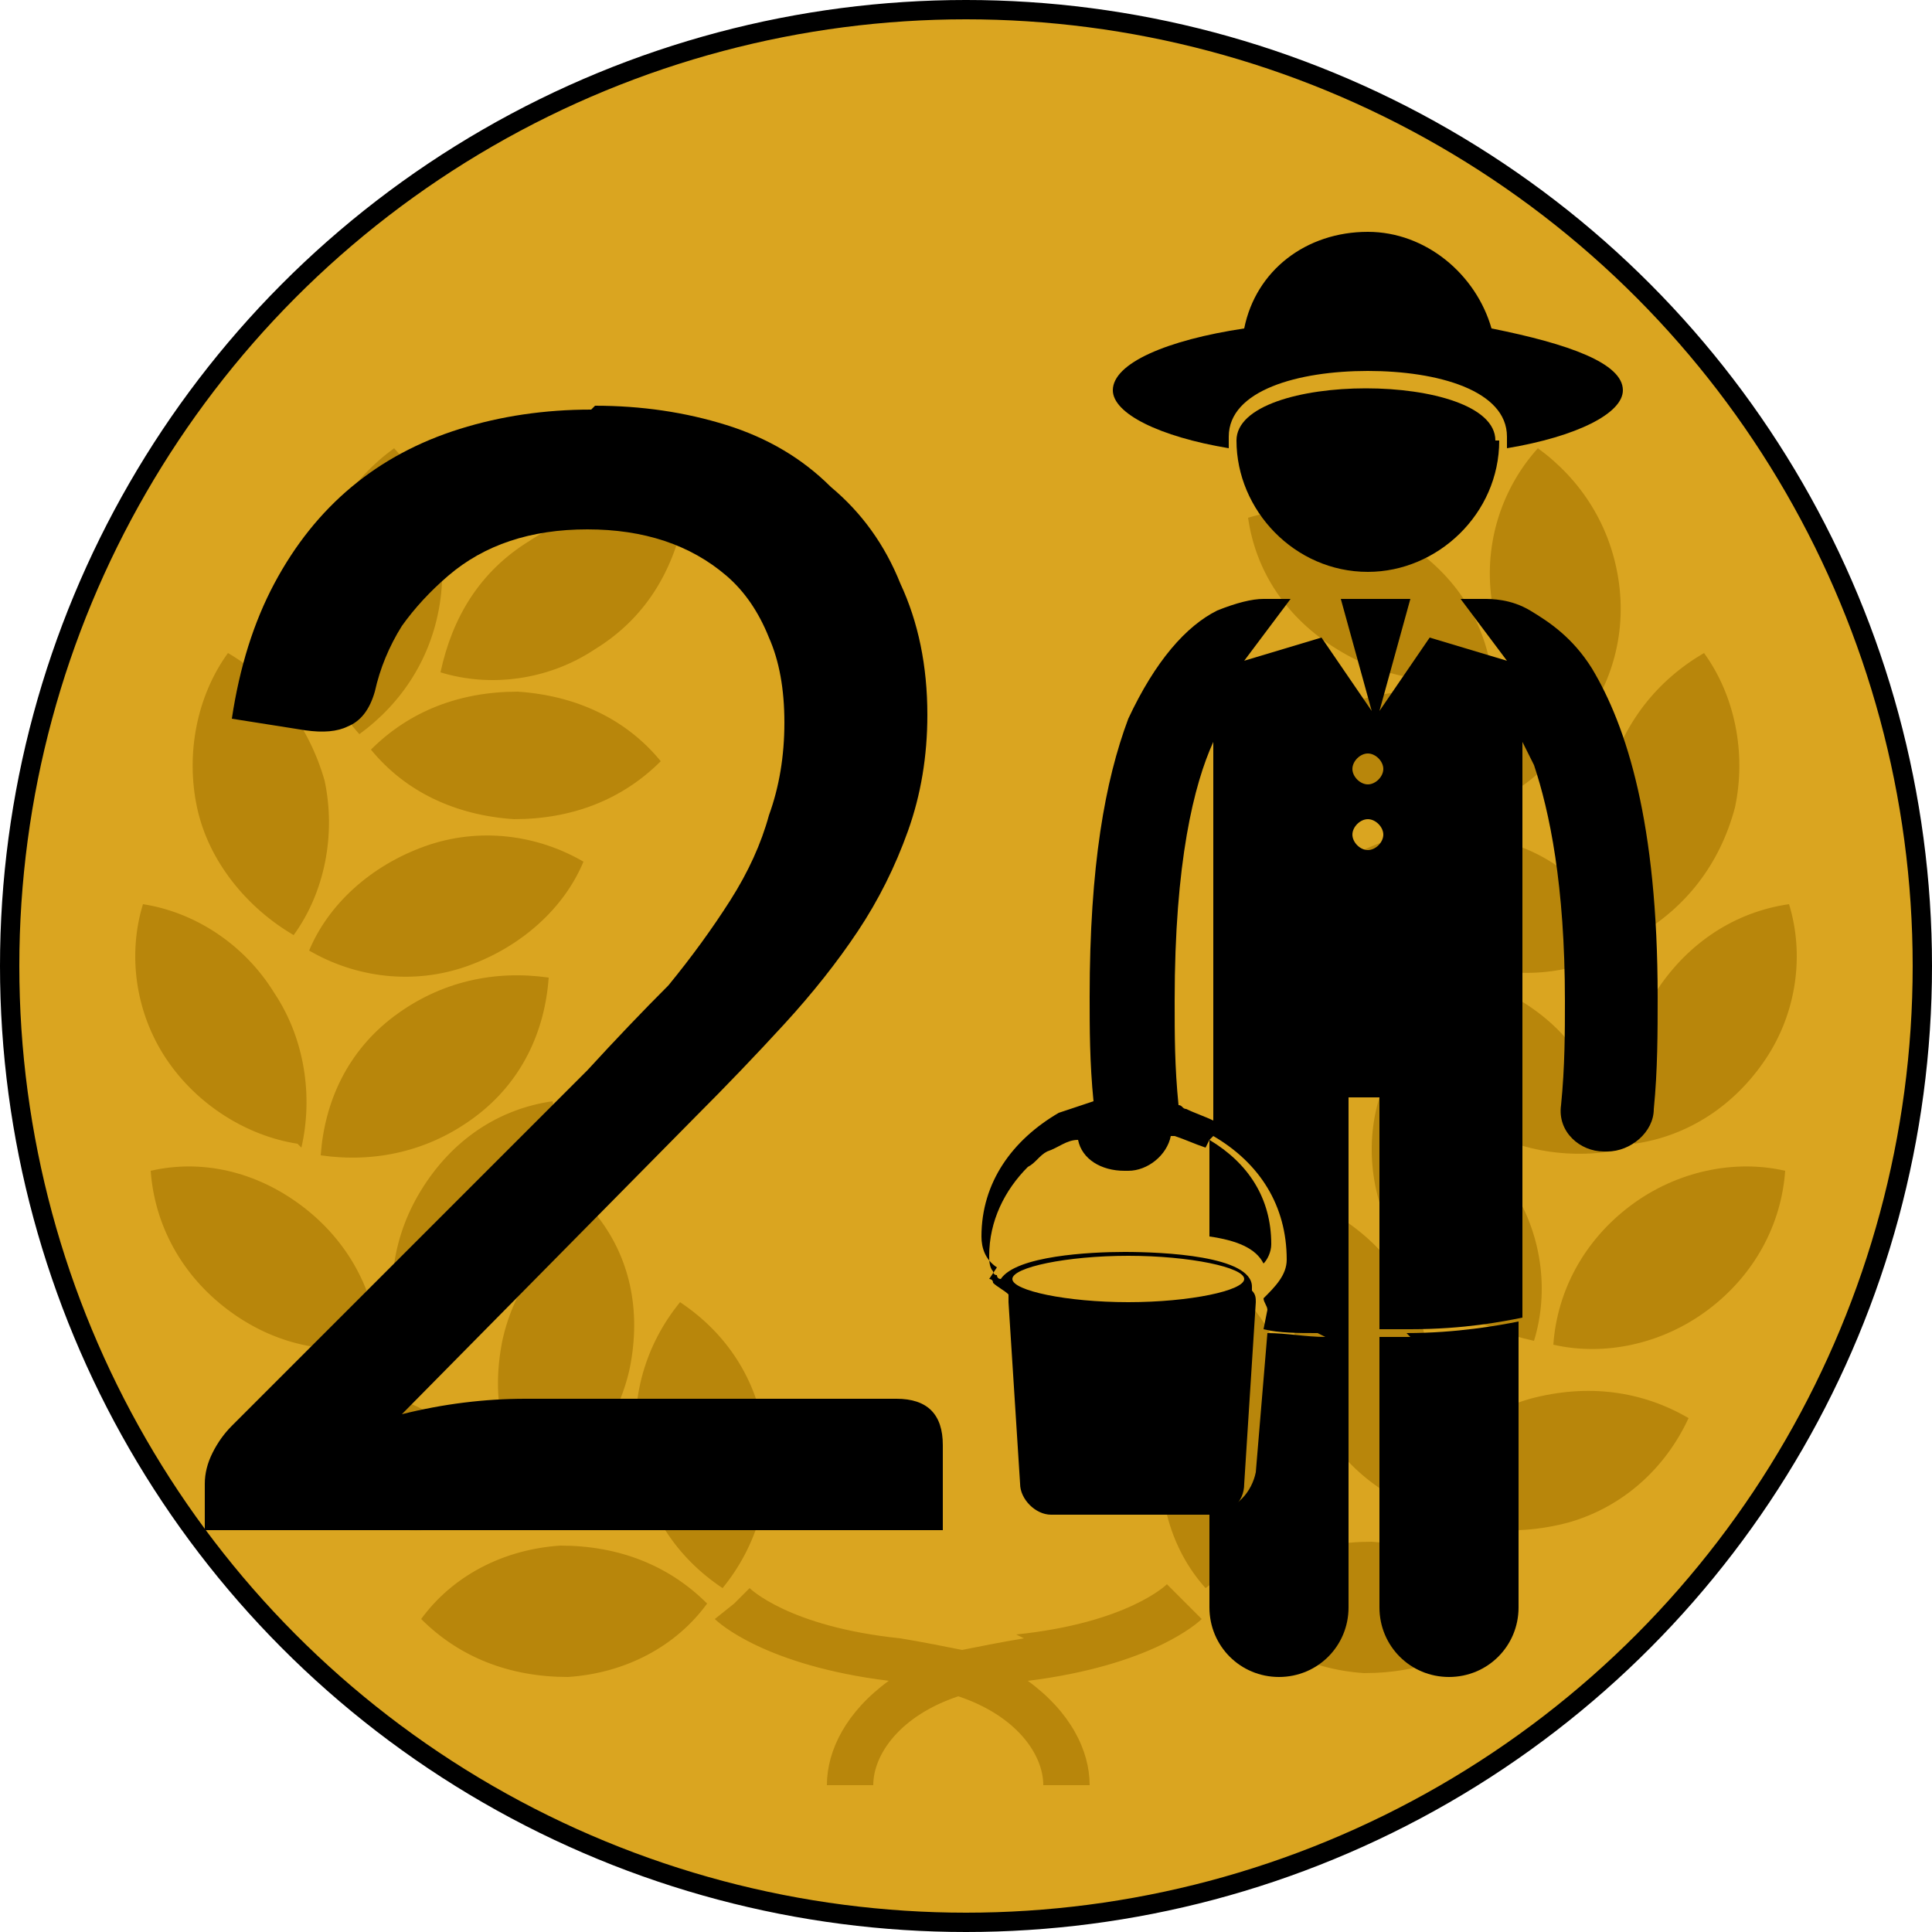 <svg
    xlmns="http://www.w3.org/2000/svg"
    height="50"
    width="50"
    viewbox="0 0 50 50"
>
    <circle
        cx="25"
        cy="25"
        r="24.75"
        style="fill:#daa520;stroke:#000000;stroke-width:0.5px"
    />
    <path
        d="m 39.1,41.8 c -1.0,1.0 -2.3,1.5 -3.8,1.5 -1.5,-0.1 -2.8,-0.8 -3.6,-1.9 1.0,-1.0 2.3,-1.5 3.8,-1.5 1.5,0.1 2.8,0.8 3.6,1.9 z m -5.7,-4.2 c 0.2,-1.5 -0.2,-2.9 -1.1,-3.9 -1.1,0.8 -2.0,2.0 -2.2,3.5 -0.2,1.5 0.2,2.9 1.1,3.9 1.1,-0.8 2.0,-2.0 2.2,-3.5 z m 6.2,-1.4 c -1.4,0.4 -2.5,1.4 -3.1,2.7 1.2,0.7 2.6,0.9 4.1,0.5 1.4,-0.4 2.5,-1.4 3.1,-2.7 -1.2,-0.7 -2.6,-0.9 -4.1,-0.5 z m -3.6,2.5 c 0.8,-1.1 1.2,-2.5 0.9,-4.0 -0.3,-1.5 -1.2,-2.6 -2.4,-3.3 -0.8,1.1 -1.2,2.5 -0.9,4.0 0.3,1.4 1.2,2.6 2.4,3.3 z m 6.2,-7.5 c -1.2,0.9 -1.9,2.2 -2.0,3.6 1.3,0.3 2.8,0 4.0,-0.9 1.2,-0.9 1.9,-2.2 2.0,-3.6 -1.3,-0.3 -2.8,0 -4.0,0.9 z m -3.1,-0.5 c -0.8,-1.3 -2.0,-2.0 -3.4,-2.3 -0.4,1.3 -0.2,2.8 0.6,4.0 0.8,1.3 2.0,2.0 3.4,2.3 0.4,-1.3 0.2,-2.8 -0.6,-4.0 z m 3.8,-5.1 c -0.8,1.2 -1.0,2.7 -0.6,4.0 1.4,-0.2 2.6,-1.0 3.4,-2.2 0.8,-1.2 1.0,-2.7 0.6,-4.0 -1.4,0.2 -2.6,1.0 -3.4,2.2 z m -1.2,4.2 c -0.1,-1.4 -0.7,-2.7 -1.9,-3.6 -1.2,-0.9 -2.6,-1.2 -4.0,-1.0 0.1,1.4 0.7,2.7 1.9,3.6 1.2,0.9 2.6,1.2 4.0,1.0 z m 0.7,-5.6 c 1.2,-0.7 2.1,-1.8 2.5,-3.3 0.3,-1.4 0,-2.9 -0.8,-4.0 -1.2,0.7 -2.1,1.8 -2.5,3.3 -0.3,1.4 0,2.9 0.8,4.0 z m -3.4,-2.4 c -1.4,-0.5 -2.9,-0.3 -4.1,0.4 0.6,1.3 1.6,2.3 3.0,2.7 1.4,0.5 2.9,0.3 4.1,-0.4 -0.6,-1.3 -1.6,-2.3 -3.0,-2.7 z m 1.7,-2.8 c 0.9,-1.0 1.4,-2.4 1.2,-3.9 -0.2,-1.5 -1.0,-2.7 -2.1,-3.5 -0.9,1.0 -1.4,2.4 -1.2,3.9 0.2,1.5 1.0,2.7 2.1,3.5 z m -4.0,2.2 c 1.5,0 2.8,-0.7 3.7,-1.8 -1.0,-1.0 -2.3,-1.6 -3.8,-1.5 -1.5,0 -2.8,0.7 -3.7,1.8 1.0,1.0 2.3,1.6 3.8,1.5 z m -2.1,-4.4 c 1.3,0.8 2.7,1.0 4.0,0.6 -0.2,-1.4 -1.0,-2.6 -2.3,-3.4 -1.3,-0.8 -2.7,-1.0 -4.0,-0.6 0.2,1.4 1.0,2.6 2.3,3.4 z m -8.1,25.6 c -0.6,0.1 -1.1,0.2 -1.6,0.3 -0.5,-0.1 -1.0,-0.2 -1.6,-0.3 -2.9,-0.3 -3.9,-1.3 -3.9,-1.3 l -0.4,0.4 -0.5,0.4 c 0.1,0.1 1.3,1.2 4.5,1.6 -1.1,0.8 -1.6,1.8 -1.6,2.7 h 1.2 c 0,-0.8 0.7,-1.8 2.2,-2.3 1.5,0.5 2.2,1.5 2.2,2.3 h 1.2 c 0,-0.9 -0.5,-1.9 -1.6,-2.7 3.2,-0.4 4.4,-1.5 4.5,-1.6 l -0.9,-0.9 c 0,0 -1.0,1.0 -3.9,1.3 z M 14.5,40.0 c -1.5,0.1 -2.8,0.8 -3.6,1.9 1.0,1.0 2.3,1.5 3.8,1.5 1.5,-0.1 2.8,-0.8 3.6,-1.9 -1.0,-1.0 -2.3,-1.5 -3.8,-1.5 z m 2.0,-2.4 c 0.2,1.5 1.0,2.7 2.2,3.5 0.9,-1.1 1.3,-2.5 1.1,-3.9 -0.2,-1.5 -1.0,-2.7 -2.2,-3.5 -0.9,1.1 -1.3,2.5 -1.1,3.9 z m -6.2,-1.4 c -1.4,-0.4 -2.9,-0.2 -4.1,0.5 0.6,1.2 1.7,2.2 3.1,2.7 1.4,0.4 2.9,0.2 4.1,-0.5 -0.6,-1.2 -1.7,-2.2 -3.1,-2.7 z m 6.0,-0.8 c 0.3,-1.5 0,-2.9 -0.9,-4.0 -1.2,0.7 -2.1,1.9 -2.4,3.3 -0.3,1.5 0,2.9 0.9,4.0 1.2,-0.7 2.1,-1.9 2.4,-3.3 z M 9.8,34.8 C 9.7,33.4 9.0,32.1 7.8,31.2 6.6,30.3 5.2,30.0 3.9,30.3 c 0.1,1.4 0.8,2.7 2.0,3.6 1.2,0.9 2.6,1.2 4.0,0.9 z m 3.9,-2.3 c 0.8,-1.3 0.9,-2.7 0.6,-4.0 -1.4,0.2 -2.6,1.0 -3.4,2.3 -0.8,1.3 -0.9,2.7 -0.6,4.0 1.4,-0.2 2.6,-1.0 3.4,-2.3 z M 7.8,29.7 C 8.1,28.4 7.9,26.9 7.1,25.7 6.3,24.4 5.0,23.6 3.7,23.4 c -0.4,1.3 -0.2,2.8 0.6,4.0 0.8,1.2 2.1,2.0 3.4,2.2 z m 4.5,-0.8 c 1.2,-0.9 1.8,-2.2 1.9,-3.6 -1.4,-0.2 -2.8,0.1 -4.0,1.0 -1.2,0.9 -1.8,2.2 -1.9,3.6 1.4,0.2 2.8,-0.1 4.0,-1.0 z M 7.6,24.2 C 8.4,23.1 8.7,21.6 8.4,20.2 8.0,18.8 7.1,17.6 5.9,16.9 c -0.8,1.1 -1.1,2.6 -0.8,4.0 0.3,1.4 1.3,2.6 2.5,3.3 z m 4.5,0.8 c 1.4,-0.5 2.5,-1.5 3.0,-2.7 -1.2,-0.7 -2.7,-0.9 -4.1,-0.4 -1.4,0.5 -2.5,1.5 -3.0,2.7 1.2,0.7 2.7,0.9 4.1,0.4 z m -0.7,-9.5 c 0.2,-1.5 -0.3,-2.9 -1.2,-3.9 -1.1,0.8 -1.9,2.0 -2.1,3.5 -0.2,1.5 0.3,2.9 1.2,3.9 1.1,-0.8 1.9,-2.0 2.1,-3.5 z m 2.0,2.4 c -1.5,0 -2.8,0.5 -3.8,1.5 0.9,1.1 2.2,1.7 3.7,1.8 1.5,0 2.8,-0.5 3.8,-1.5 -0.9,-1.1 -2.2,-1.7 -3.7,-1.8 z m 2.0,-1.1 c 1.3,-0.8 2.0,-2.0 2.3,-3.4 -1.3,-0.4 -2.8,-0.2 -4.0,0.6 -1.3,0.8 -2.0,2.0 -2.3,3.4 1.3,0.4 2.8,0.2 4.0,-0.6 z"
        style="fill:#b8860b;stroke:none"
    />
    <path
        d="m 15.4,10.5 q 1.8,0 3.4,0.5 1.6,0.5 2.7,1.6 1.2,1.0 1.8,2.5 0.7,1.5 0.7,3.4 0,1.6 -0.5,3.0 -0.5,1.4 -1.3,2.6 -0.8,1.2 -1.9,2.4 -1.1,1.2 -2.3,2.4 l -7.6,7.7 q 0.8,-0.2 1.6,-0.3 0.8,-0.1 1.6,-0.1 h 9.6 q 0.6,0 0.9,0.3 0.3,0.3 0.3,0.9 v 2.2 h -19.1 v -1.2 q 0,-0.4 0.2,-0.8 0.2,-0.4 0.5,-0.7 l 9.2,-9.2 q 1.1,-1.2 2.1,-2.2 0.9,-1.1 1.6,-2.2 0.7,-1.1 1.0,-2.2 0.4,-1.1 0.4,-2.4 0,-1.3 -0.4,-2.2 -0.4,-1.0 -1.1,-1.6 -0.7,-0.6 -1.6,-0.9 -0.9,-0.3 -2.0,-0.3 -1.1,0 -2.0,0.3 -0.9,0.3 -1.6,0.9 -0.7,0.6 -1.2,1.3 -0.5,0.8 -0.7,1.7 -0.2,0.7 -0.7,0.9 -0.4,0.2 -1.1,0.1 l -1.9,-0.3 q 0.3,-2.0 1.1,-3.5 0.8,-1.5 2.0,-2.5 1.2,-1.0 2.8,-1.5 1.6,-0.5 3.4,-0.5 z"
        style="fill:#000000;stroke:none"
    />
    <g>
        <path
            d="m 35.4,9.6 c 1.8,0 3.6,0.5 3.6,1.7 0,0.1 0,0.2 0,0.3 1.8,-0.3 3.0,-0.9 3.0,-1.5 0,-0.7 -1.4,-1.2 -3.4,-1.6 -0.4,-1.4 -1.7,-2.5 -3.2,-2.5 -1.6,0 -2.9,1.0 -3.2,2.5 -2.0,0.3 -3.4,0.9 -3.4,1.6 0,0.6 1.2,1.2 3.0,1.5 0,-0.1 0,-0.2 0,-0.3 0,-1.2 1.8,-1.7 3.6,-1.7 z"
            style="fill:#000000;stroke:none"
        />
        <path
            d="m 32.9,32.2 c 0,-1.2 -0.6,-2.1 -1.6,-2.7 v 2.5 c 0.7,0.1 1.2,0.3 1.4,0.7 0.1,-0.1 0.2,-0.3 0.2,-0.5 z"
            style="fill:#000000;stroke:none"
        />
        <path
            d="m 34.3,34.6 c -0.5,0 -1.0,-0.1 -1.5,-0.1 l -0.3,3.6 c -0.1,0.5 -0.5,1.0 -1.1,1.0 h -0.1 v 2.5 c 0,1.0 0.8,1.8 1.8,1.8 1.0,0 1.8,-0.8 1.8,-1.8 v -7.1 c -0.3,0 -0.5,0 -0.8,0 z"
            style="fill:#000000;stroke:none"
        />
        <path
            d="m 36.5,34.6 c -0.3,0 -0.5,0 -0.8,0 v 7.0 c 0,1.0 0.8,1.8 1.8,1.8 1.0,0 1.8,-0.8 1.8,-1.8 v -7.4 c -0.5,0.1 -1.6,0.3 -2.9,0.3 z"
            style="fill:#000000;stroke:none"
        />
        <path
            d="m 38.7,11.4 c 0,-1.8 -6.7,-1.8 -6.7,0 0,1.8 1.5,3.4 3.4,3.4 1.8,0 3.4,-1.5 3.4,-3.4 z"
            style="fill:#000000;stroke:none"
        />
        <path
            d="m 25.6,33.1 c 0,0 0.1,0 0.1,0.1 0.1,0.1 0.3,0.2 0.4,0.3 0,0.1 0,0.1 0,0.2 l 0.3,4.7 c 0,0.4 0.4,0.8 0.8,0.8 h 4.2 c 0.4,0 0.8,-0.3 0.8,-0.8 l 0.3,-4.7 c 0,-0.1 0,-0.2 -0.1,-0.3 0,-0.1 0,-0.1 0,-0.1 0,-0.8 -2.3,-0.9 -3.3,-0.9 -0.9,0 -2.8,0.1 -3.2,0.7 -0.1,0 -0.1,-0.1 -0.1,-0.1 -0.1,0 -0.1,-0.1 -0.1,-0.1 -0.1,-0.1 -0.1,-0.3 -0.1,-0.4 0,-0.9 0.4,-1.7 1.0,-2.3 0.2,-0.1 0.3,-0.3 0.5,-0.4 0.3,-0.1 0.5,-0.3 0.8,-0.3 0.1,0.5 0.6,0.8 1.2,0.8 0,0 0.1,0 0.1,0 0.5,0 1.0,-0.4 1.1,-0.9 0.1,0 0.1,0 0.1,0 0.3,0.1 0.5,0.2 0.8,0.3 l 0.1,-0.2 v 0 l 0.1,-0.1 v 0 0 c 1.2,0.7 1.9,1.8 1.9,3.2 0,0.4 -0.3,0.7 -0.6,1.0 0,0.1 0.1,0.2 0.1,0.3 l -0.1,0.5 c 0.4,0.1 0.9,0.1 1.4,0.1 0.3,0 0.5,0 0.8,0 V 28.4 H 35.7 v 6.0 c 0.3,0 0.5,0 0.8,0 1.4,0 2.4,-0.2 2.9,-0.3 V 19.2 c 0.1,0.2 0.2,0.4 0.3,0.6 0.4,1.2 0.8,3.1 0.8,6.1 0,0.8 0,1.7 -0.1,2.7 -0.1,0.7 0.5,1.2 1.1,1.2 0,0 0.1,0 0.1,0 0.6,0 1.2,-0.5 1.2,-1.1 0.1,-1.0 0.1,-2.0 0.1,-2.9 0,-4.5 -0.8,-7.0 -1.7,-8.5 -0.5,-0.8 -1.1,-1.2 -1.6,-1.5 -0.5,-0.3 -1.0,-0.3 -1.2,-0.3 0,0 0,0 -0.1,0 h -0.5 l 1.2,1.6 -2.0,-0.6 -1.3,1.9 0.8,-2.9 h -1.8 l 0.8,2.9 -1.3,-1.9 -2.0,0.6 1.2,-1.6 h -0.6 c 0,0 -0.1,0 -0.1,0 -0.3,0 -0.7,0.1 -1.2,0.3 -0.8,0.4 -1.6,1.3 -2.3,2.8 -0.6,1.6 -1.0,3.8 -1.0,7.2 0,0.8 0,1.7 0.1,2.7 -0.3,0.1 -0.6,0.2 -0.9,0.3 -1.2,0.7 -2.0,1.8 -2.0,3.2 0,0.3 0.1,0.6 0.4,0.8 z m 3.6,-0.6 c 1.6,0 3.0,0.3 3.0,0.6 0,0.3 -1.4,0.6 -3.0,0.6 -1.6,0 -3.0,-0.3 -3.0,-0.6 0,-0.3 1.4,-0.6 3.0,-0.6 z m 6.2,-13.0 c 0.2,0 0.4,0.2 0.4,0.4 0,0.2 -0.2,0.4 -0.4,0.4 -0.2,0 -0.4,-0.2 -0.4,-0.4 0,-0.2 0.2,-0.4 0.4,-0.4 z m 0,1.7 c 0.2,0 0.4,0.2 0.4,0.4 0,0.2 -0.2,0.4 -0.4,0.4 -0.2,0 -0.4,-0.2 -0.4,-0.4 0,-0.2 0.2,-0.4 0.4,-0.4 z m -4.0,-1.9 v 9.7 c -0.2,-0.1 -0.5,-0.2 -0.7,-0.3 -0.1,0 -0.1,-0.1 -0.2,-0.1 -0.1,-1.0 -0.1,-1.8 -0.1,-2.7 0,-3.6 0.5,-5.6 1.0,-6.7 z"
            style="fill:#000000;stroke:none"
        />
    </g>
</svg>